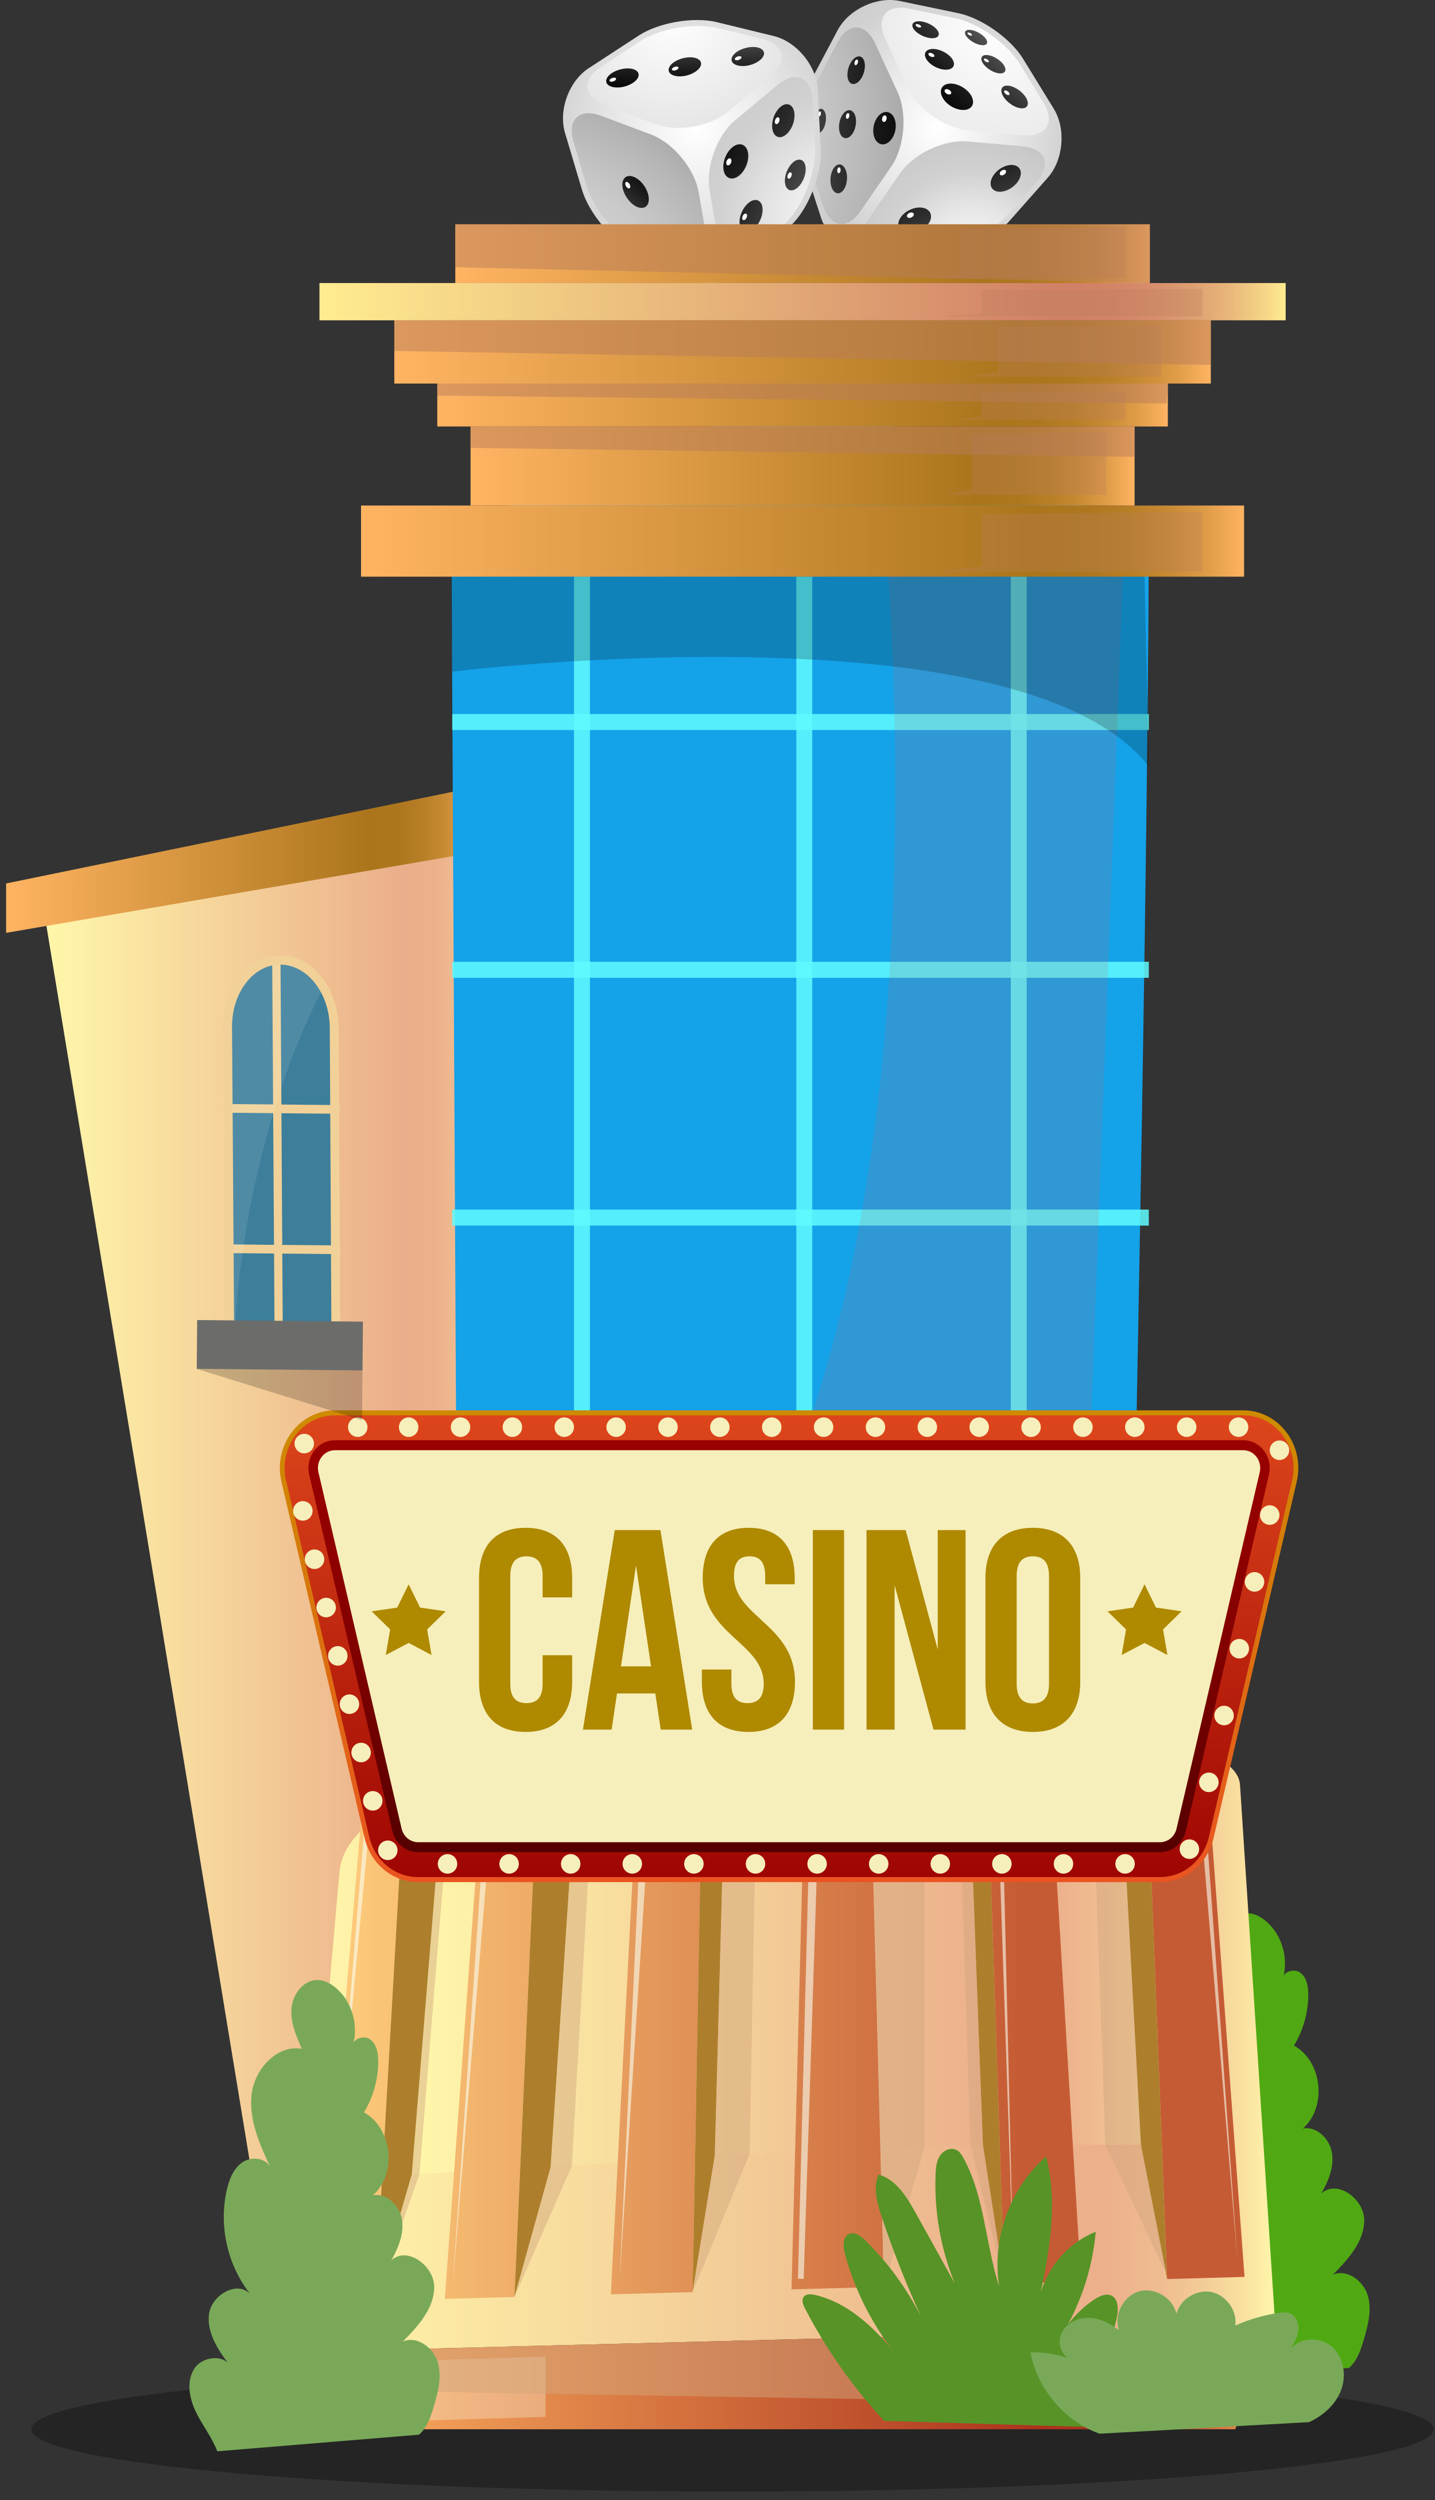 <svg width="151" height="263" viewBox="0 0 151 263" fill="none" xmlns="http://www.w3.org/2000/svg">
<rect x="0" y="0" width="151" height="263" fill="#333333" stroke="none"/>
<path d="M49.514 89.497L4.772 96.703L29.447 246.604L54.137 241.626L49.514 89.497Z" fill="url(#paint0_linear)"/>
<path d="M0.644 92.934V98.129L50.952 89.498L49.515 82.903L0.644 92.934Z" fill="url(#paint1_linear)"/>
<path d="M48.233 195.586L47.508 57.588C47.508 57.588 82.876 26.437 120.886 58.25C120.694 102.851 118.757 190.186 118.757 190.186L48.233 195.586Z" fill="#14A2E9"/>
<path opacity="0.85" d="M62.077 60.663H60.398V149.388H62.077V60.663Z" fill="#60FBFF"/>
<path opacity="0.85" d="M120.885 75.111H47.587V76.796H120.885V75.111Z" fill="#60FBFF"/>
<path opacity="0.85" d="M120.885 101.174H47.587V102.859H120.885V101.174Z" fill="#60FBFF"/>
<path opacity="0.85" d="M120.885 127.237H47.587V128.922H120.885V127.237Z" fill="#60FBFF"/>
<path opacity="0.85" d="M85.472 60.663H83.793V149.388H85.472V60.663Z" fill="#60FBFF"/>
<path opacity="0.85" d="M108.039 60.663H106.361V149.388H108.039V60.663Z" fill="#60FBFF"/>
<path opacity="0.15" d="M92.57 50.077C92.57 50.077 106.221 164.977 54.74 188.443C95.285 188.632 113.467 185.162 113.467 185.162L118.135 60.893C118.135 60.893 103.241 47.802 92.57 50.077Z" fill="#D15F5E"/>
<path d="M143.912 241.426C143.441 239.898 141.72 238.653 140.256 239.281C141.841 237.68 143.533 235.833 143.552 233.575C143.568 231.318 140.695 229.21 139.041 230.741C139.774 229.439 140.39 227.965 140.162 226.488C139.935 225.01 138.563 223.631 137.099 223.899C139.665 221.644 139.146 216.834 136.16 215.179C137.134 213.579 137.66 211.707 137.664 209.831C137.666 208.974 137.505 208.013 136.814 207.506C136.279 207.113 135.399 207.305 135.079 207.806C135.517 205.824 134.868 203.622 133.382 202.241C132.791 201.691 132.042 201.254 131.237 201.257C129.764 201.263 128.651 202.771 128.533 204.243C128.417 205.717 129.024 207.141 129.62 208.493C126.982 208.028 124.619 210.67 124.334 213.342C124.046 216.017 125.213 218.606 126.349 221.043C125.917 219.982 124.375 219.776 123.417 220.402C122.46 221.029 121.994 222.186 121.736 223.302C120.857 227.088 121.79 231.253 124.197 234.293C122.81 232.8 120.069 234.428 119.848 236.456C119.625 238.484 120.921 240.332 122.152 241.958C121.444 240.553 119.114 240.837 118.286 242.174C117.456 243.509 117.786 245.276 118.474 246.692C119.162 248.107 120.171 249.359 120.727 250.831L141.956 249.083C142.806 248.347 143.183 247.213 143.504 246.13C143.959 244.599 144.381 242.954 143.912 241.426Z" fill="#50A913"/>
<path opacity="0.3" d="M150.873 255.539C150.873 259.16 117.838 262.096 77.086 262.096C36.335 262.096 3.299 259.16 3.299 255.539C3.299 251.917 36.335 248.981 77.086 248.981C117.838 248.981 150.873 251.917 150.873 255.539Z" fill="black"/>
<path d="M44.332 189.054L44.996 181.165C44.892 173.437 126.25 162.917 126.25 176.159L126.456 185.619L44.332 189.054Z" fill="url(#paint2_linear)"/>
<path d="M130.479 187.717C129.574 176.09 37.253 178.673 35.727 196.908L31.243 247.412L134.2 244.774L130.479 187.717Z" fill="url(#paint3_linear)"/>
<path d="M43.335 228.723L46.027 195.576L60.283 192.347L76.197 190.301L102.042 188.66L118.058 189.054L120.054 225.614L103.426 225.611L75.216 226.742L57.937 227.983L43.335 228.723Z" fill="url(#paint4_linear)"/>
<path d="M44.98 191.863L59.209 188.329L75.354 186.208L102.827 185.39L119.098 186.211L118.058 189.054L102.042 188.66L76.197 190.301L60.283 192.347L46.027 195.576L44.98 191.863Z" fill="#BF5970"/>
<path d="M31.243 247.412L34.336 255.539H129.976L134.2 244.774L31.243 247.412Z" fill="url(#paint5_linear)"/>
<path d="M39.465 174.174L43.509 171.391L39.465 242.031L33.657 242.191L39.465 174.174ZM119.793 162.794L122.81 239.738L130.956 239.513L125.429 164.975L119.793 162.794ZM52.154 168.769L46.806 241.828L54.138 241.626L57.502 165.917L52.154 168.769ZM64.28 241.347L72.879 241.112L74.312 162.794L68.278 164.572L64.28 241.347ZM83.288 240.824L93.017 240.558L90.945 161.502H85.359L83.288 240.824ZM105.689 240.208L113.759 239.987L109.082 162.794L103.048 161.502L105.689 240.208Z" fill="url(#paint6_linear)"/>
<path d="M57.502 165.917L61.715 171.391V174.337H60.886L60.662 183.857L59.343 184.117L59.209 188.329L60.283 192.347L57.937 227.983L54.137 241.626L57.502 165.917ZM39.465 242.031L43.335 228.723L46.027 195.576L44.98 191.863L45.143 188.215L46.346 187.729L46.806 179.044L47.51 178.648V176.521L43.509 171.391L39.465 242.031ZM72.879 241.112L75.216 226.742L76.197 190.301L75.354 186.208L75.405 181.76L76.233 181.679L76.346 171.86L77.026 171.769V168.93L74.312 162.794L72.879 241.112ZM103.048 161.502L101.427 167.478V169.869H101.917L102.237 180.678L102.671 180.759L102.827 185.389L102.042 188.659L103.426 225.611L105.689 240.208L103.048 161.502ZM119.793 162.794L116.211 167.317V170.592L117.556 170.814L118.001 182.034L119 182.199L119.098 186.211L118.058 189.054L120.054 225.613L122.81 239.738L119.793 162.794Z" fill="#AD7F2C"/>
<path opacity="0.45" d="M60.283 192.347L59.209 188.329L59.344 184.117L60.662 183.857L60.886 174.337L63.158 174.04L62.894 183.45L61.716 183.664L61.45 188.034L62.192 192.101L60.177 227.821L54.138 241.627L57.937 227.983L60.283 192.347Z" fill="#D2A67C"/>
<path opacity="0.45" d="M76.346 171.86L76.233 181.679L75.405 181.76L75.354 186.208L76.197 190.301L75.216 226.742L72.879 241.112L78.877 226.595L79.556 190.087L79.214 186.093L78.195 186.21L78.308 181.489L79.137 181.419L79.556 171.45L76.346 171.86Z" fill="#D2A67C"/>
<path opacity="0.45" d="M91.257 170.385L93.017 240.558L97.293 225.857V189.054V185.709L96.587 185.672L96.536 180.679L97.293 180.678V169.848L91.257 170.385Z" fill="#D2A67C"/>
<path opacity="0.45" d="M117.555 170.815L114.688 170.376L115.002 181.619L116.4 181.801V186.075L115.042 186.21V188.979L116.298 225.613L122.785 239.284L120.054 225.613L118.058 189.054L119.098 186.212L119 182.199L118.001 182.034L117.555 170.815Z" fill="#D2A67C"/>
<path opacity="0.6" d="M43.01 172.888L39.79 174.987L34.261 241.112L40.219 177.491L43.01 172.888Z" fill="#FAFFF0"/>
<path opacity="0.6" d="M52.513 169.848L47.619 240.558L53.292 172.02L56.964 167.586L52.513 169.848Z" fill="#FAFFF0"/>
<path opacity="0.6" d="M68.68 165.538L73.909 164.032L69.837 167.587L65.21 239.714L68.68 165.538Z" fill="#FAFFF0"/>
<path opacity="0.6" d="M85.962 162.553L83.966 239.714H84.569L86.983 165.136L90.528 162.553H85.962Z" fill="#FAFFF0"/>
<path opacity="0.6" d="M104.08 163.064L108.504 164.032L104.884 165.538L106.644 238.933L104.08 163.064Z" fill="#FAFFF0"/>
<path opacity="0.6" d="M120.807 164.032L125.048 165.971L130.227 237.884L124.305 167.047L120.807 164.032Z" fill="#FAFFF0"/>
<path opacity="0.45" d="M46.806 179.044L47.51 178.648L47.052 187.463L46.505 187.669L46.358 191.521L46.836 195.393L44.142 228.682L39.465 242.031L43.335 228.723L46.027 195.576L44.98 191.863L45.143 188.216L46.346 187.73L46.806 179.044Z" fill="#D2A67C"/>
<path opacity="0.3" d="M33.33 248.649L57.416 247.897V254.247L34.889 254.893L33.33 248.649Z" fill="#FAFFF0"/>
<path opacity="0.3" d="M95.43 247.412L128.844 246.604L126.958 253.71H95.808L95.43 247.412Z" fill="#D2A67C"/>
<path opacity="0.5" d="M31.243 247.412L134.2 244.774L130.956 253.036L32.759 251.394L31.243 247.412Z" fill="#D2A67C"/>
<path opacity="0.45" d="M101.917 169.869L102.237 180.678L102.671 180.759L102.827 185.39L102.042 188.659L103.426 225.611L105.688 240.208L102.121 225.663L100.937 188.659V185.39H101.521L101.371 180.725L100.843 180.678L100.691 169.882L101.917 169.869Z" fill="#D2A67C"/>
<path d="M46.051 248.453C45.58 246.925 43.858 245.68 42.394 246.308C43.98 244.707 45.671 242.86 45.69 240.602C45.706 238.345 42.834 236.237 41.179 237.768C41.913 236.466 42.529 234.992 42.301 233.515C42.074 232.037 40.701 230.658 39.237 230.926C41.804 228.67 41.284 223.861 38.299 222.206C39.272 220.606 39.798 218.734 39.803 216.858C39.805 216.001 39.643 215.04 38.952 214.533C38.417 214.14 37.538 214.332 37.217 214.832C37.655 212.851 37.007 210.649 35.52 209.268C34.93 208.718 34.18 208.281 33.375 208.284C31.903 208.29 30.789 209.798 30.672 211.27C30.555 212.744 31.163 214.168 31.759 215.519C29.12 215.054 26.757 217.697 26.472 220.369C26.185 223.044 27.351 225.633 28.488 228.07C28.055 227.008 26.513 226.802 25.555 227.429C24.598 228.056 24.132 229.213 23.874 230.329C22.995 234.115 23.928 238.28 26.336 241.32C24.949 239.827 22.208 241.454 21.986 243.483C21.763 245.511 23.06 247.359 24.291 248.984C23.582 247.58 21.252 247.864 20.425 249.201C19.594 250.536 19.925 252.302 20.613 253.719C21.3 255.134 22.31 256.386 22.865 257.858L44.094 256.11C44.944 255.374 45.322 254.239 45.642 253.157C46.097 251.626 46.52 249.981 46.051 248.453Z" fill="#79A958"/>
<path d="M119.947 246.455C119.548 245.756 118.529 245.783 117.772 246.045C117.345 246.193 116.943 246.4 116.561 246.636C117.004 245.69 117.338 244.694 117.544 243.67C117.707 242.857 117.67 241.796 116.912 241.463C116.373 241.227 115.756 241.508 115.259 241.822C114.141 242.531 113.178 243.46 112.375 244.515C113.99 241.506 115.004 238.172 115.298 234.766C112.542 235.855 110.394 238.292 109.517 241.122C110.518 236.38 111.291 231.496 110.078 226.842C106.265 230.17 104.334 235.537 105.146 240.544C103.685 236.079 103.634 231.131 101.383 227.012C101.202 226.681 100.991 226.342 100.659 226.165C100.06 225.845 99.279 226.202 98.906 226.77C98.534 227.339 98.472 228.053 98.446 228.733C98.294 232.644 98.99 236.586 100.472 240.207C99.104 237.742 97.736 235.276 96.369 232.809C95.43 231.117 94.31 229.274 92.454 228.743C91.847 230.125 92.287 231.722 92.765 233.153C93.966 236.754 95.36 240.291 96.941 243.741C95.432 240.741 93.424 237.995 91.027 235.651C90.569 235.202 89.931 234.736 89.347 234.996C88.651 235.306 88.703 236.306 88.901 237.045C89.885 240.729 91.609 244.21 93.931 247.227C91.694 244.577 89.062 242.156 85.731 241.405C85.327 241.314 84.829 241.282 84.578 241.612C84.318 241.955 84.505 242.445 84.704 242.828C86.934 247.124 89.745 251.116 93.034 254.661L116.05 255.348C118.197 253.343 119.636 250.59 120.061 247.679C120.12 247.266 120.155 246.817 119.947 246.455Z" fill="#579326"/>
<path d="M140.151 246.855C138.915 245.776 136.771 245.827 135.77 247.13C136.15 246.515 136.539 245.873 136.623 245.155C136.708 244.436 136.395 243.617 135.726 243.35C135.349 243.198 134.925 243.243 134.525 243.302C132.962 243.536 131.431 243.983 129.988 244.628C130.19 243.05 129.022 241.418 127.468 241.105C125.914 240.793 124.211 241.849 123.792 243.384C123.414 241.714 121.501 240.575 119.861 241.04C118.22 241.504 117.185 243.48 117.733 245.102C116.767 244.355 115.601 243.789 114.382 243.819C113.163 243.849 111.915 244.598 111.571 245.773C111.334 246.587 111.685 247.524 112.324 248.036C111.074 247.61 109.75 247.406 108.433 247.458C109.155 251.314 112.025 254.69 115.705 256.007L137.748 254.792C139.239 254.11 140.562 252.931 141.132 251.39C141.701 249.847 141.386 247.937 140.151 246.855Z" fill="#79A958"/>
<path d="M107.642 6.164C106.337 4.042 103.28 1.892 100.847 1.387L94.676 0.104C92.244 -0.402 89.3 0.986 88.133 3.187L85.209 8.707C84.042 10.909 83.717 14.65 84.486 17.021L86.394 22.905C87.163 25.276 89.824 27.154 92.307 27.08L98.601 26.889C101.084 26.814 104.465 25.228 106.115 23.364L110.256 18.687C111.906 16.822 112.189 13.562 110.884 11.439L107.642 6.164Z" fill="url(#paint7_radial)"/>
<path d="M85.119 17.076C84.35 14.705 84.675 10.963 85.842 8.762L88.097 4.505C89.264 2.304 91.072 2.354 92.113 4.618L94.452 9.697C95.494 11.96 95.189 15.488 93.773 17.537L90.559 22.186C89.143 24.235 87.355 23.971 86.587 21.599L85.119 17.076Z" fill="url(#paint8_radial)"/>
<path d="M93.166 4.11C92.124 1.847 93.261 0.408 95.693 0.913L100.483 1.909C102.915 2.415 105.972 4.565 107.276 6.687L109.776 10.753C111.081 12.875 110.124 14.434 107.649 14.216L101.903 13.711C99.429 13.494 96.552 11.464 95.51 9.201L93.166 4.11Z" fill="url(#paint9_radial)"/>
<path d="M94.729 18.21C96.145 16.161 99.328 14.663 101.802 14.88L107.549 15.385C110.023 15.602 110.697 17.305 109.047 19.169L105.846 22.786C104.196 24.649 100.815 26.236 98.331 26.311L93.447 26.459C90.964 26.534 90.091 24.919 91.508 22.87L94.729 18.21Z" fill="url(#paint10_radial)"/>
<path d="M105.576 10.151C105.167 9.484 105.381 8.983 106.022 9.005C106.642 9.028 107.466 9.537 107.894 10.164C108.34 10.816 108.213 11.376 107.576 11.395C106.915 11.413 106.003 10.844 105.576 10.151Z" fill="url(#paint11_linear)"/>
<path d="M105.701 9.751C105.617 9.617 105.66 9.511 105.794 9.514C105.928 9.517 106.104 9.626 106.189 9.759C106.275 9.893 106.236 10.001 106.102 10C105.966 9.999 105.786 9.887 105.701 9.751Z" fill="white"/>
<path d="M99.108 10.113C98.781 9.338 99.245 8.762 100.101 8.792C100.926 8.823 101.863 9.409 102.236 10.131C102.624 10.886 102.276 11.541 101.408 11.567C100.504 11.591 99.451 10.925 99.108 10.113Z" fill="url(#paint12_linear)"/>
<path d="M99.415 9.649C99.347 9.494 99.44 9.372 99.621 9.376C99.802 9.38 100.003 9.507 100.074 9.66C100.144 9.815 100.056 9.94 99.874 9.938C99.69 9.937 99.484 9.806 99.415 9.649Z" fill="white"/>
<path d="M103.408 6.621C103.079 6.086 103.327 5.724 103.935 5.793C104.525 5.861 105.265 6.315 105.614 6.824C105.974 7.353 105.796 7.761 105.188 7.72C104.559 7.677 103.749 7.176 103.408 6.621Z" fill="url(#paint13_linear)"/>
<path d="M103.561 6.332C103.494 6.223 103.544 6.147 103.671 6.16C103.798 6.174 103.955 6.271 104.024 6.378C104.093 6.485 104.047 6.564 103.919 6.552C103.79 6.539 103.63 6.44 103.561 6.332Z" fill="white"/>
<path d="M97.397 6.069C97.142 5.467 97.603 5.073 98.391 5.162C99.154 5.249 99.983 5.764 100.278 6.334C100.583 6.927 100.212 7.381 99.411 7.327C98.581 7.27 97.662 6.695 97.397 6.069Z" fill="url(#paint14_linear)"/>
<path d="M97.706 5.749C97.653 5.627 97.746 5.544 97.912 5.562C98.078 5.579 98.255 5.689 98.31 5.809C98.365 5.93 98.276 6.016 98.109 6C97.941 5.984 97.759 5.871 97.706 5.749Z" fill="white"/>
<path d="M101.65 3.762C101.38 3.322 101.646 3.059 102.223 3.158C102.783 3.255 103.454 3.664 103.743 4.088C104.041 4.524 103.833 4.824 103.254 4.745C102.658 4.663 101.929 4.216 101.65 3.762Z" fill="url(#paint15_linear)"/>
<path d="M101.82 3.549C101.764 3.46 101.818 3.405 101.939 3.424C102.059 3.444 102.202 3.531 102.258 3.619C102.315 3.709 102.264 3.766 102.143 3.747C102.022 3.727 101.876 3.639 101.82 3.549Z" fill="white"/>
<path d="M96.053 2.892C95.851 2.412 96.298 2.14 97.027 2.265C97.733 2.387 98.478 2.845 98.717 3.306C98.962 3.784 98.585 4.103 97.845 4.002C97.08 3.896 96.265 3.39 96.053 2.892Z" fill="url(#paint16_linear)"/>
<path d="M96.356 2.668C96.314 2.571 96.404 2.514 96.558 2.539C96.711 2.564 96.869 2.662 96.913 2.758C96.958 2.855 96.87 2.915 96.716 2.891C96.561 2.866 96.399 2.767 96.356 2.668Z" fill="white"/>
<path d="M87.814 17.573C88.224 17.097 88.759 17.246 89.007 17.936C89.262 18.647 89.105 19.628 88.662 20.097C88.23 20.553 87.704 20.331 87.482 19.629C87.267 18.947 87.415 18.038 87.814 17.573Z" fill="url(#paint17_linear)"/>
<path d="M88.189 17.659C88.274 17.561 88.384 17.593 88.432 17.733C88.481 17.873 88.45 18.067 88.362 18.164C88.276 18.262 88.168 18.226 88.12 18.087C88.073 17.947 88.103 17.757 88.189 17.659Z" fill="white"/>
<path d="M85.871 11.794C86.21 11.31 86.639 11.329 86.828 11.857C87.022 12.398 86.883 13.247 86.522 13.73C86.168 14.202 85.747 14.128 85.576 13.588C85.409 13.06 85.54 12.267 85.871 11.794Z" fill="url(#paint18_linear)"/>
<path d="M86.173 11.79C86.244 11.691 86.331 11.696 86.368 11.803C86.405 11.91 86.378 12.079 86.307 12.178C86.236 12.277 86.148 12.27 86.112 12.162C86.076 12.055 86.103 11.889 86.173 11.79Z" fill="white"/>
<path d="M88.715 11.98C89.135 11.435 89.687 11.459 89.946 12.06C90.213 12.68 90.058 13.648 89.606 14.193C89.164 14.722 88.622 14.628 88.388 14.01C88.162 13.408 88.307 12.511 88.715 11.98Z" fill="url(#paint19_linear)"/>
<path d="M89.102 11.979C89.189 11.866 89.302 11.873 89.353 11.995C89.404 12.117 89.373 12.309 89.284 12.421C89.196 12.533 89.084 12.523 89.034 12.401C88.984 12.279 89.015 12.091 89.102 11.979Z" fill="white"/>
<path d="M89.606 6.458C90.033 5.848 90.601 5.749 90.872 6.264C91.15 6.795 90.999 7.75 90.536 8.368C90.085 8.969 89.527 9 89.282 8.462C89.046 7.94 89.189 7.054 89.606 6.458Z" fill="url(#paint20_linear)"/>
<path d="M90.003 6.372C90.093 6.246 90.208 6.227 90.261 6.333C90.315 6.438 90.284 6.626 90.194 6.753C90.103 6.879 89.988 6.895 89.937 6.789C89.885 6.683 89.914 6.498 90.003 6.372Z" fill="white"/>
<path d="M92.415 12.223C92.953 11.599 93.688 11.63 94.056 12.331C94.436 13.056 94.263 14.18 93.673 14.803C93.1 15.407 92.377 15.282 92.049 14.559C91.732 13.86 91.894 12.83 92.415 12.223Z" fill="url(#paint21_linear)"/>
<path d="M92.927 12.225C93.04 12.097 93.189 12.106 93.261 12.247C93.334 12.39 93.299 12.61 93.184 12.739C93.07 12.867 92.921 12.855 92.851 12.712C92.782 12.571 92.816 12.353 92.927 12.225Z" fill="white"/>
<path d="M94.718 22.956C95.174 22.195 96.254 21.7 97.104 21.859C97.934 22.016 98.211 22.736 97.748 23.462C97.292 24.175 96.276 24.649 95.453 24.528C94.609 24.404 94.27 23.705 94.718 22.956Z" fill="url(#paint22_linear)"/>
<path d="M95.478 22.582C95.572 22.426 95.792 22.325 95.968 22.357C96.144 22.388 96.208 22.538 96.113 22.692C96.019 22.846 95.802 22.946 95.627 22.916C95.451 22.886 95.384 22.737 95.478 22.582Z" fill="white"/>
<path d="M104.54 18.442C105.069 17.661 106.093 17.191 106.806 17.4C107.501 17.605 107.619 18.377 107.091 19.121C106.571 19.851 105.603 20.302 104.907 20.136C104.194 19.964 104.02 19.21 104.54 18.442Z" fill="url(#paint23_linear)"/>
<path d="M105.264 18.084C105.373 17.924 105.582 17.828 105.73 17.87C105.877 17.91 105.908 18.072 105.799 18.23C105.69 18.387 105.484 18.483 105.337 18.443C105.188 18.403 105.156 18.242 105.264 18.084Z" fill="white"/>
<path d="M75.407 2.326C72.993 1.739 69.314 2.37 67.231 3.727L61.946 7.174C59.862 8.532 58.742 11.598 59.455 13.987L61.242 19.976C61.955 22.365 64.344 25.253 66.553 26.396L72.03 29.231C74.238 30.374 77.445 29.83 79.157 28.023L83.498 23.443C85.211 21.636 86.503 18.121 86.37 15.63L86.037 9.381C85.904 6.891 83.82 4.373 81.407 3.786L75.407 2.326Z" fill="url(#paint24_radial)"/>
<path d="M67.041 25.989C64.833 24.847 62.444 21.957 61.731 19.569L60.352 14.95C59.64 12.561 60.959 11.321 63.286 12.193L68.506 14.152C70.833 15.025 73.087 17.749 73.515 20.205L74.488 25.779C74.916 28.236 73.461 29.311 71.253 28.168L67.041 25.989Z" fill="url(#paint25_radial)"/>
<path d="M63.678 11.089C61.352 10.216 61.152 8.391 63.235 7.032L67.338 4.357C69.421 2.999 73.1 2.368 75.514 2.955L80.139 4.081C82.553 4.668 82.964 6.451 81.053 8.044L76.615 11.744C74.704 13.336 71.237 13.925 68.91 13.052L63.678 11.089Z" fill="url(#paint26_radial)"/>
<path d="M74.666 20.008C74.237 17.551 75.45 14.239 77.361 12.646L81.8 8.946C83.711 7.353 85.383 8.088 85.516 10.577L85.773 15.409C85.906 17.9 84.614 21.416 82.902 23.222L79.533 26.777C77.821 28.583 76.069 28.052 75.641 25.596L74.666 20.008Z" fill="url(#paint27_radial)"/>
<path d="M64.218 9.069C63.573 8.788 63.684 8.183 64.319 7.73C64.887 7.324 65.784 7.11 66.44 7.228C67.186 7.362 67.471 7.89 66.919 8.454C66.282 9.104 64.976 9.397 64.218 9.069Z" fill="url(#paint28_linear)"/>
<path d="M64.225 8.575C64.095 8.526 64.108 8.4 64.247 8.294C64.383 8.19 64.595 8.141 64.726 8.183C64.861 8.225 64.865 8.348 64.728 8.459C64.587 8.573 64.359 8.626 64.225 8.575Z" fill="white"/>
<path d="M70.789 7.898C70.144 7.617 70.256 7.012 70.89 6.559C71.458 6.153 72.355 5.939 73.012 6.057C73.757 6.191 74.042 6.719 73.49 7.284C72.854 7.933 71.547 8.226 70.789 7.898Z" fill="url(#paint29_linear)"/>
<path d="M70.796 7.404C70.666 7.355 70.679 7.228 70.819 7.122C70.955 7.019 71.166 6.97 71.297 7.011C71.432 7.054 71.436 7.177 71.299 7.288C71.158 7.402 70.93 7.454 70.796 7.404Z" fill="white"/>
<path d="M77.41 6.812C76.765 6.531 76.877 5.926 77.511 5.473C78.079 5.067 78.976 4.853 79.632 4.971C80.378 5.106 80.663 5.633 80.111 6.198C79.474 6.847 78.168 7.14 77.41 6.812Z" fill="url(#paint30_linear)"/>
<path d="M77.417 6.318C77.287 6.269 77.3 6.143 77.439 6.037C77.575 5.933 77.787 5.884 77.918 5.925C78.053 5.968 78.056 6.091 77.92 6.202C77.779 6.316 77.55 6.369 77.417 6.318Z" fill="white"/>
<path d="M65.514 19.734C65.372 18.89 65.812 18.325 66.584 18.569C67.449 18.844 68.251 19.96 68.272 20.927C68.288 21.796 67.646 22.093 66.909 21.704C66.241 21.352 65.645 20.507 65.514 19.734Z" fill="url(#paint31_linear)"/>
<path d="M65.797 19.379C65.77 19.199 65.863 19.093 66.009 19.148C66.157 19.203 66.298 19.401 66.321 19.587C66.344 19.768 66.243 19.863 66.099 19.803C65.957 19.743 65.824 19.555 65.797 19.379Z" fill="white"/>
<path d="M77.876 23.805C77.665 23.087 78.029 22.009 78.685 21.413C79.333 20.823 80.007 20.94 80.197 21.656C80.383 22.363 80.031 23.4 79.405 23.989C78.77 24.585 78.085 24.51 77.876 23.805Z" fill="url(#paint32_linear)"/>
<path d="M78.115 23.037C78.072 22.889 78.146 22.669 78.28 22.545C78.415 22.423 78.557 22.444 78.6 22.591C78.641 22.738 78.567 22.956 78.434 23.079C78.3 23.202 78.157 23.183 78.115 23.037Z" fill="white"/>
<path d="M82.632 19.404C82.465 18.687 82.817 17.655 83.415 17.11C84.006 16.574 84.6 16.73 84.749 17.445C84.895 18.149 84.554 19.144 83.982 19.683C83.402 20.228 82.797 20.109 82.632 19.404Z" fill="url(#paint33_linear)"/>
<path d="M82.865 18.666C82.831 18.518 82.903 18.308 83.025 18.196C83.147 18.084 83.274 18.113 83.307 18.26C83.34 18.407 83.268 18.616 83.147 18.728C83.025 18.84 82.898 18.813 82.865 18.666Z" fill="white"/>
<path d="M81.297 13.687C81.11 12.884 81.481 11.785 82.122 11.246C82.756 10.715 83.398 10.945 83.565 11.744C83.728 12.531 83.368 13.588 82.756 14.123C82.136 14.664 81.482 14.477 81.297 13.687Z" fill="url(#paint34_linear)"/>
<path d="M81.542 12.9C81.504 12.735 81.58 12.511 81.711 12.399C81.843 12.289 81.978 12.333 82.016 12.498C82.052 12.662 81.977 12.885 81.847 12.996C81.716 13.107 81.58 13.064 81.542 12.9Z" fill="white"/>
<path d="M76.183 18.068C75.945 17.26 76.329 16.11 77.036 15.515C77.735 14.929 78.469 15.122 78.682 15.927C78.891 16.72 78.519 17.824 77.846 18.413C77.163 19.008 76.418 18.863 76.183 18.068Z" fill="url(#paint35_linear)"/>
<path d="M76.433 17.247C76.386 17.081 76.465 16.846 76.609 16.723C76.754 16.601 76.909 16.637 76.956 16.803C77.003 16.968 76.925 17.201 76.781 17.323C76.637 17.446 76.482 17.412 76.433 17.247Z" fill="white"/>
<path d="M130.91 53.179H37.99V60.663H130.91V53.179Z" fill="url(#paint36_linear)"/>
<path d="M120.992 23.596H47.91V29.773H120.992V23.596Z" fill="url(#paint37_linear)"/>
<path d="M127.409 33.695H41.492V40.347H127.409V33.695Z" fill="url(#paint38_linear)"/>
<path d="M122.888 40.347H46.014V44.863H122.888V40.347Z" fill="url(#paint39_linear)"/>
<path d="M119.387 44.863H49.515V53.179H119.387V44.863Z" fill="url(#paint40_linear)"/>
<path d="M135.287 29.774H33.615V33.695H135.287V29.774Z" fill="url(#paint41_linear)"/>
<path opacity="0.3" d="M126.534 30.398V33.278H98.748L103.297 33.023V30.509L126.534 30.398Z" fill="#B87D5A"/>
<path opacity="0.3" d="M126.534 53.831V60.129H98.748L103.297 59.572V54.075L126.534 53.831Z" fill="#B87D5A"/>
<path opacity="0.3" d="M118.421 23.863V29.239H97.545L100.963 28.763V24.071L118.421 23.863Z" fill="#B87D5A"/>
<path opacity="0.3" d="M122.202 34.229V39.604H101.735L105.087 39.13V34.436L122.202 34.229Z" fill="#B87D5A"/>
<path opacity="0.3" d="M118.421 41.179V44.134H100.279L103.249 43.873V41.294L118.421 41.179Z" fill="#B87D5A"/>
<path opacity="0.3" d="M116.417 45.426V52.05H99.478L102.251 51.464V45.683L116.417 45.426Z" fill="#B87D5A"/>
<path opacity="0.5" d="M47.91 23.596V28.111L120.992 29.773V23.596H47.91Z" fill="#B87D5A"/>
<path opacity="0.5" d="M41.492 33.695H127.409V38.387L41.492 36.917V33.695Z" fill="#B87D5A"/>
<path opacity="0.5" d="M46.014 40.347H122.888L122.768 42.442L46.014 41.617V40.347Z" fill="#B87D5A"/>
<path opacity="0.5" d="M49.515 44.863H119.387V48.055L49.515 47.114V44.863Z" fill="#B87D5A"/>
<path d="M122.067 197.982H43.997C41.327 197.982 39.003 196.072 38.369 193.357L29.615 155.863C28.724 152.043 31.487 148.359 35.243 148.359H130.821C134.578 148.359 137.341 152.043 136.449 155.863L127.695 193.357C127.061 196.072 124.737 197.982 122.067 197.982Z" fill="url(#paint42_linear)"/>
<path d="M43.998 197.457C41.551 197.457 39.437 195.72 38.856 193.232L30.102 155.738C29.714 154.075 30.07 152.349 31.08 151.002C32.09 149.655 33.608 148.883 35.243 148.883H130.821C132.457 148.883 133.974 149.655 134.985 151.002C135.995 152.349 136.351 154.075 135.963 155.738L127.209 193.232C126.628 195.72 124.514 197.457 122.067 197.457H43.998Z" fill="url(#paint43_linear)"/>
<path d="M43.997 194.836C42.708 194.836 41.594 193.921 41.288 192.61L32.534 155.116C32.329 154.24 32.517 153.33 33.049 152.621C33.581 151.911 34.381 151.504 35.243 151.504H130.821C131.683 151.504 132.482 151.911 133.015 152.621C133.547 153.33 133.735 154.24 133.53 155.116L124.776 192.61C124.47 193.921 123.356 194.836 122.067 194.836H43.997Z" fill="url(#paint44_linear)"/>
<path d="M43.997 193.788C43.171 193.788 42.457 193.202 42.261 192.361L33.507 154.867C33.376 154.306 33.496 153.723 33.837 153.268C34.178 152.813 34.69 152.552 35.243 152.552H130.821C131.373 152.552 131.886 152.813 132.227 153.268C132.568 153.723 132.688 154.306 132.557 154.867L123.804 192.361C123.607 193.202 122.893 193.788 122.067 193.788H43.997Z" fill="#F6EFBB"/>
<path d="M32.016 152.882C32.582 152.882 33.04 152.422 33.04 151.854C33.04 151.286 32.582 150.826 32.016 150.826C31.451 150.826 30.992 151.286 30.992 151.854C30.992 152.422 31.451 152.882 32.016 152.882Z" fill="#F6EFBB"/>
<path d="M37.642 151.154C38.208 151.154 38.666 150.694 38.666 150.126C38.666 149.559 38.208 149.099 37.642 149.099C37.077 149.099 36.619 149.559 36.619 150.126C36.619 150.694 37.077 151.154 37.642 151.154Z" fill="#F6EFBB"/>
<path d="M43.001 151.154C43.567 151.154 44.025 150.694 44.025 150.126C44.025 149.559 43.567 149.098 43.001 149.098C42.436 149.098 41.977 149.559 41.977 150.126C41.977 150.694 42.436 151.154 43.001 151.154Z" fill="#F6EFBB"/>
<path d="M48.459 151.154C49.024 151.154 49.483 150.694 49.483 150.127C49.483 149.559 49.024 149.099 48.459 149.099C47.894 149.099 47.435 149.559 47.435 150.127C47.435 150.694 47.894 151.154 48.459 151.154Z" fill="#F6EFBB"/>
<path d="M53.917 151.154C54.482 151.154 54.941 150.694 54.941 150.127C54.941 149.559 54.482 149.099 53.917 149.099C53.352 149.099 52.893 149.559 52.893 150.127C52.893 150.694 53.352 151.154 53.917 151.154Z" fill="#F6EFBB"/>
<path d="M59.375 151.154C59.94 151.154 60.398 150.694 60.398 150.126C60.398 149.559 59.94 149.099 59.375 149.099C58.81 149.099 58.351 149.559 58.351 150.126C58.351 150.694 58.81 151.154 59.375 151.154Z" fill="#F6EFBB"/>
<path d="M64.833 151.154C65.398 151.154 65.856 150.694 65.856 150.126C65.856 149.559 65.398 149.099 64.833 149.099C64.268 149.099 63.809 149.559 63.809 150.126C63.809 150.694 64.268 151.154 64.833 151.154Z" fill="#F6EFBB"/>
<path d="M70.291 151.154C70.856 151.154 71.315 150.694 71.315 150.127C71.315 149.559 70.856 149.099 70.291 149.099C69.725 149.099 69.267 149.559 69.267 150.127C69.267 150.694 69.725 151.154 70.291 151.154Z" fill="#F6EFBB"/>
<path d="M75.749 151.154C76.314 151.154 76.773 150.694 76.773 150.127C76.773 149.559 76.314 149.099 75.749 149.099C75.183 149.099 74.725 149.559 74.725 150.127C74.725 150.694 75.183 151.154 75.749 151.154Z" fill="#F6EFBB"/>
<path d="M81.207 151.154C81.772 151.154 82.231 150.694 82.231 150.126C82.231 149.559 81.772 149.098 81.207 149.098C80.641 149.098 80.183 149.559 80.183 150.126C80.183 150.694 80.641 151.154 81.207 151.154Z" fill="#F6EFBB"/>
<path d="M86.665 151.154C87.23 151.154 87.688 150.694 87.688 150.127C87.688 149.559 87.23 149.099 86.665 149.099C86.099 149.099 85.641 149.559 85.641 150.127C85.641 150.694 86.099 151.154 86.665 151.154Z" fill="#F6EFBB"/>
<path d="M92.123 151.154C92.688 151.154 93.146 150.694 93.146 150.126C93.146 149.559 92.688 149.099 92.123 149.099C91.557 149.099 91.099 149.559 91.099 150.126C91.099 150.694 91.557 151.154 92.123 151.154Z" fill="#F6EFBB"/>
<path d="M97.581 151.154C98.146 151.154 98.604 150.694 98.604 150.126C98.604 149.559 98.146 149.099 97.581 149.099C97.015 149.099 96.557 149.559 96.557 150.126C96.557 150.694 97.015 151.154 97.581 151.154Z" fill="#F6EFBB"/>
<path d="M103.038 151.154C103.604 151.154 104.062 150.694 104.062 150.126C104.062 149.559 103.604 149.099 103.038 149.099C102.473 149.099 102.015 149.559 102.015 150.126C102.015 150.694 102.473 151.154 103.038 151.154Z" fill="#F6EFBB"/>
<path d="M108.496 151.154C109.062 151.154 109.52 150.694 109.52 150.127C109.52 149.559 109.062 149.099 108.496 149.099C107.931 149.099 107.473 149.559 107.473 150.127C107.473 150.694 107.931 151.154 108.496 151.154Z" fill="#F6EFBB"/>
<path d="M113.954 151.154C114.52 151.154 114.978 150.694 114.978 150.127C114.978 149.559 114.52 149.099 113.954 149.099C113.389 149.099 112.931 149.559 112.931 150.127C112.931 150.694 113.389 151.154 113.954 151.154Z" fill="#F6EFBB"/>
<path d="M119.412 151.154C119.978 151.154 120.436 150.694 120.436 150.126C120.436 149.559 119.978 149.098 119.412 149.098C118.847 149.098 118.388 149.559 118.388 150.126C118.388 150.694 118.847 151.154 119.412 151.154Z" fill="#F6EFBB"/>
<path d="M124.87 151.154C125.436 151.154 125.894 150.694 125.894 150.127C125.894 149.559 125.436 149.099 124.87 149.099C124.305 149.099 123.846 149.559 123.846 150.127C123.846 150.694 124.305 151.154 124.87 151.154Z" fill="#F6EFBB"/>
<path d="M130.328 151.154C130.893 151.154 131.352 150.694 131.352 150.126C131.352 149.559 130.893 149.099 130.328 149.099C129.763 149.099 129.304 149.559 129.304 150.126C129.304 150.694 129.763 151.154 130.328 151.154Z" fill="#F6EFBB"/>
<path d="M134.635 153.58C135.2 153.58 135.658 153.12 135.658 152.552C135.658 151.984 135.2 151.524 134.635 151.524C134.069 151.524 133.611 151.984 133.611 152.552C133.611 153.12 134.069 153.58 134.635 153.58Z" fill="#F6EFBB"/>
<path d="M133.611 160.401C134.176 160.401 134.635 159.941 134.635 159.373C134.635 158.806 134.176 158.345 133.611 158.345C133.046 158.345 132.587 158.806 132.587 159.373C132.587 159.941 133.046 160.401 133.611 160.401Z" fill="#F6EFBB"/>
<path d="M132.009 167.43C132.575 167.43 133.033 166.97 133.033 166.402C133.033 165.835 132.575 165.374 132.009 165.374C131.444 165.374 130.985 165.835 130.985 166.402C130.985 166.97 131.444 167.43 132.009 167.43Z" fill="#F6EFBB"/>
<path d="M130.407 174.459C130.973 174.459 131.431 173.999 131.431 173.431C131.431 172.864 130.973 172.403 130.407 172.403C129.842 172.403 129.384 172.864 129.384 173.431C129.384 173.999 129.842 174.459 130.407 174.459Z" fill="#F6EFBB"/>
<path d="M128.806 181.488C129.371 181.488 129.829 181.028 129.829 180.46C129.829 179.893 129.371 179.432 128.806 179.432C128.24 179.432 127.782 179.893 127.782 180.46C127.782 181.028 128.24 181.488 128.806 181.488Z" fill="#F6EFBB"/>
<path d="M127.204 188.517C127.769 188.517 128.228 188.057 128.228 187.489C128.228 186.921 127.769 186.461 127.204 186.461C126.639 186.461 126.18 186.921 126.18 187.489C126.18 188.057 126.639 188.517 127.204 188.517Z" fill="#F6EFBB"/>
<path d="M125.156 195.546C125.722 195.546 126.18 195.086 126.18 194.518C126.18 193.951 125.722 193.49 125.156 193.49C124.591 193.49 124.133 193.951 124.133 194.518C124.133 195.086 124.591 195.546 125.156 195.546Z" fill="#F6EFBB"/>
<path d="M118.388 197.095C118.954 197.095 119.412 196.634 119.412 196.067C119.412 195.499 118.954 195.039 118.388 195.039C117.823 195.039 117.365 195.499 117.365 196.067C117.365 196.634 117.823 197.095 118.388 197.095Z" fill="#F6EFBB"/>
<path d="M111.907 197.095C112.472 197.095 112.931 196.634 112.931 196.067C112.931 195.499 112.472 195.039 111.907 195.039C111.341 195.039 110.883 195.499 110.883 196.067C110.883 196.634 111.341 197.095 111.907 197.095Z" fill="#F6EFBB"/>
<path d="M105.425 197.095C105.991 197.095 106.449 196.634 106.449 196.067C106.449 195.499 105.991 195.039 105.425 195.039C104.86 195.039 104.402 195.499 104.402 196.067C104.402 196.634 104.86 197.095 105.425 197.095Z" fill="#F6EFBB"/>
<path d="M98.944 197.095C99.509 197.095 99.967 196.634 99.967 196.067C99.967 195.499 99.509 195.039 98.944 195.039C98.378 195.039 97.92 195.499 97.92 196.067C97.92 196.634 98.378 197.095 98.944 197.095Z" fill="#F6EFBB"/>
<path d="M92.462 197.095C93.027 197.095 93.486 196.635 93.486 196.067C93.486 195.499 93.027 195.039 92.462 195.039C91.896 195.039 91.438 195.499 91.438 196.067C91.438 196.635 91.896 197.095 92.462 197.095Z" fill="#F6EFBB"/>
<path d="M85.98 197.095C86.546 197.095 87.004 196.634 87.004 196.067C87.004 195.499 86.546 195.039 85.98 195.039C85.415 195.039 84.957 195.499 84.957 196.067C84.957 196.634 85.415 197.095 85.98 197.095Z" fill="#F6EFBB"/>
<path d="M79.499 197.095C80.064 197.095 80.522 196.634 80.522 196.067C80.522 195.499 80.064 195.039 79.499 195.039C78.933 195.039 78.475 195.499 78.475 196.067C78.475 196.634 78.933 197.095 79.499 197.095Z" fill="#F6EFBB"/>
<path d="M73.017 197.095C73.582 197.095 74.041 196.634 74.041 196.067C74.041 195.499 73.582 195.039 73.017 195.039C72.452 195.039 71.993 195.499 71.993 196.067C71.993 196.634 72.452 197.095 73.017 197.095Z" fill="#F6EFBB"/>
<path d="M66.535 197.095C67.101 197.095 67.559 196.634 67.559 196.067C67.559 195.499 67.101 195.039 66.535 195.039C65.97 195.039 65.511 195.499 65.511 196.067C65.511 196.634 65.97 197.095 66.535 197.095Z" fill="#F6EFBB"/>
<path d="M60.053 197.095C60.619 197.095 61.077 196.634 61.077 196.067C61.077 195.499 60.619 195.039 60.053 195.039C59.488 195.039 59.03 195.499 59.03 196.067C59.03 196.634 59.488 197.095 60.053 197.095Z" fill="#F6EFBB"/>
<path d="M53.572 197.095C54.138 197.095 54.596 196.634 54.596 196.067C54.596 195.499 54.138 195.039 53.572 195.039C53.007 195.039 52.548 195.499 52.548 196.067C52.548 196.634 53.007 197.095 53.572 197.095Z" fill="#F6EFBB"/>
<path d="M47.09 197.095C47.656 197.095 48.114 196.634 48.114 196.067C48.114 195.499 47.656 195.039 47.09 195.039C46.525 195.039 46.067 195.499 46.067 196.067C46.067 196.634 46.525 197.095 47.09 197.095Z" fill="#F6EFBB"/>
<path d="M40.806 195.665C41.372 195.665 41.83 195.205 41.83 194.638C41.83 194.07 41.372 193.61 40.806 193.61C40.241 193.61 39.783 194.07 39.783 194.638C39.783 195.205 40.241 195.665 40.806 195.665Z" fill="#F6EFBB"/>
<path d="M39.225 190.463C39.79 190.463 40.248 190.003 40.248 189.435C40.248 188.867 39.79 188.407 39.225 188.407C38.659 188.407 38.201 188.867 38.201 189.435C38.201 190.003 38.659 190.463 39.225 190.463Z" fill="#F6EFBB"/>
<path d="M37.999 185.38C38.564 185.38 39.022 184.92 39.022 184.352C39.022 183.784 38.564 183.324 37.999 183.324C37.433 183.324 36.975 183.784 36.975 184.352C36.975 184.92 37.433 185.38 37.999 185.38Z" fill="#F6EFBB"/>
<path d="M36.772 180.296C37.338 180.296 37.796 179.836 37.796 179.269C37.796 178.701 37.338 178.241 36.772 178.241C36.207 178.241 35.749 178.701 35.749 179.269C35.749 179.836 36.207 180.296 36.772 180.296Z" fill="#F6EFBB"/>
<path d="M35.546 175.213C36.112 175.213 36.57 174.753 36.57 174.186C36.57 173.618 36.112 173.158 35.546 173.158C34.981 173.158 34.523 173.618 34.523 174.186C34.523 174.753 34.981 175.213 35.546 175.213Z" fill="#F6EFBB"/>
<path d="M34.32 170.13C34.886 170.13 35.344 169.67 35.344 169.102C35.344 168.534 34.886 168.074 34.32 168.074C33.755 168.074 33.297 168.534 33.297 169.102C33.297 169.67 33.755 170.13 34.32 170.13Z" fill="#F6EFBB"/>
<path d="M33.094 165.047C33.66 165.047 34.118 164.587 34.118 164.019C34.118 163.451 33.66 162.991 33.094 162.991C32.529 162.991 32.07 163.451 32.07 164.019C32.07 164.587 32.529 165.047 33.094 165.047Z" fill="#F6EFBB"/>
<path d="M31.868 159.963C32.434 159.963 32.892 159.503 32.892 158.935C32.892 158.368 32.434 157.907 31.868 157.907C31.303 157.907 30.845 158.368 30.845 158.935C30.845 159.503 31.303 159.963 31.868 159.963Z" fill="#F6EFBB"/>
<path opacity="0.2" d="M120.886 80.633L120.436 60.663H47.435L47.576 70.648C47.576 70.648 107.374 63.316 120.886 80.633Z" fill="black"/>
<path d="M23.713 140.657C23.636 129.786 23.557 118.914 23.48 108.042C23.448 103.856 26.164 100.457 29.512 100.488C32.862 100.52 35.618 103.972 35.639 108.158C35.694 118.915 35.749 129.673 35.805 140.431C31.779 140.85 27.748 140.848 23.713 140.657Z" fill="#F1D197"/>
<path d="M27.754 139.794C26.753 139.784 25.726 139.759 24.638 139.715C24.564 129.161 24.49 118.606 24.416 108.052C24.39 104.397 26.679 101.443 29.518 101.47C32.358 101.498 34.684 104.494 34.703 108.149C34.758 118.61 34.813 129.071 34.869 139.533C32.648 139.733 30.312 139.819 27.754 139.794Z" fill="#3D7E9B"/>
<path d="M29.758 140.402C29.469 140.399 29.18 140.396 28.891 140.393C28.809 127.224 28.726 114.055 28.642 100.886C28.934 100.889 29.225 100.892 29.515 100.895C29.596 114.064 29.677 127.232 29.758 140.402Z" fill="#F1D197"/>
<path d="M23.61 131.813C23.608 131.508 23.606 131.204 23.604 130.898C27.672 130.937 31.741 130.976 35.809 131.014C35.811 131.32 35.812 131.624 35.814 131.929C31.746 131.89 27.678 131.852 23.61 131.813Z" fill="#F1D197"/>
<path d="M23.504 117.046C23.502 116.742 23.5 116.437 23.498 116.133C27.576 116.172 31.654 116.21 35.733 116.249C35.734 116.553 35.736 116.858 35.738 117.163C31.66 117.124 27.582 117.086 23.504 117.046Z" fill="#F1D197"/>
<path opacity="0.1" d="M26.925 124.118C28.659 116.344 31.118 109.465 33.778 104.396C32.84 102.646 31.279 101.487 29.518 101.47C26.679 101.443 24.39 104.397 24.416 108.052C24.49 118.606 24.564 129.161 24.638 139.715C24.673 139.717 24.707 139.717 24.743 139.719C24.971 135.004 25.687 129.674 26.925 124.118Z" fill="white"/>
<path d="M38.192 139.027L20.749 138.861L20.701 143.996L38.144 144.162L38.192 139.027Z" fill="#6C6D6A"/>
<path opacity="0.2" d="M20.701 143.996L38.095 149.388L38.144 144.162L20.701 143.996Z" fill="black"/>
<path d="M60.205 174.119V176.908C60.205 180.267 58.532 182.186 55.307 182.186C52.081 182.186 50.408 180.267 50.408 176.908V165.992C50.408 162.633 52.081 160.714 55.307 160.714C58.532 160.714 60.205 162.633 60.205 165.992V168.031H57.099V165.782C57.099 164.282 56.442 163.713 55.396 163.713C54.351 163.713 53.694 164.282 53.694 165.782V177.118C53.694 178.618 54.351 179.157 55.396 179.157C56.442 179.157 57.099 178.618 57.099 177.118V174.119H60.205Z" fill="#AF8900"/>
<path d="M72.839 181.946H69.524L68.956 178.138H64.924L64.357 181.946H61.34L64.685 160.954H69.494L72.839 181.946ZM65.342 175.289H68.508L66.925 164.672L65.342 175.289Z" fill="#AF8900"/>
<path d="M78.784 160.714C81.979 160.714 83.623 162.633 83.623 165.992V166.652H80.516V165.782C80.516 164.282 79.918 163.713 78.873 163.713C77.828 163.713 77.231 164.282 77.231 165.782C77.231 170.101 83.652 170.91 83.652 176.908C83.652 180.267 81.979 182.186 78.754 182.186C75.528 182.186 73.855 180.267 73.855 176.908V175.619H76.962V177.118C76.962 178.618 77.619 179.157 78.664 179.157C79.709 179.157 80.367 178.618 80.367 177.118C80.367 172.8 73.945 171.99 73.945 165.992C73.945 162.633 75.588 160.714 78.784 160.714Z" fill="#AF8900"/>
<path d="M85.534 160.954H88.819V181.946H85.534V160.954Z" fill="#AF8900"/>
<path d="M94.136 166.742V181.946H91.179V160.954H95.3L98.675 173.519V160.954H101.603V181.946H98.228L94.136 166.742Z" fill="#AF8900"/>
<path d="M103.694 165.992C103.694 162.633 105.456 160.714 108.682 160.714C111.908 160.714 113.67 162.633 113.67 165.992V176.908C113.67 180.267 111.908 182.186 108.682 182.186C105.456 182.186 103.694 180.267 103.694 176.908V165.992ZM106.979 177.118C106.979 178.618 107.636 179.187 108.682 179.187C109.727 179.187 110.384 178.618 110.384 177.118V165.782C110.384 164.282 109.727 163.713 108.682 163.713C107.636 163.713 106.979 164.282 106.979 165.782V177.118Z" fill="#AF8900"/>
<path d="M120.436 166.658L121.639 169.106L124.33 169.499L122.383 171.404L122.843 174.095L120.436 172.825L118.029 174.095L118.489 171.404L116.542 169.499L119.233 169.106L120.436 166.658Z" fill="#AF8900"/>
<path d="M43.001 166.658L44.205 169.106L46.895 169.499L44.948 171.404L45.408 174.095L43.001 172.825L40.595 174.095L41.054 171.404L39.107 169.499L41.798 169.106L43.001 166.658Z" fill="#AF8900"/>
<defs>
<linearGradient id="paint0_linear" x1="4.772" y1="168.05" x2="54.137" y2="168.05" gradientUnits="userSpaceOnUse">
<stop stop-color="#FFF7AA"/>
<stop offset="0.762" stop-color="#EBAE8A"/>
<stop offset="0.828" stop-color="#ECB18B"/>
<stop offset="0.88" stop-color="#EFBB90"/>
<stop offset="0.927" stop-color="#F3CC97"/>
<stop offset="0.971" stop-color="#FAE3A1"/>
<stop offset="1" stop-color="#FFF7AA"/>
</linearGradient>
<linearGradient id="paint1_linear" x1="0.644" y1="90.516" x2="50.952" y2="90.516" gradientUnits="userSpaceOnUse">
<stop stop-color="#FFB463"/>
<stop offset="0.762" stop-color="#AB751C"/>
<stop offset="0.824" stop-color="#AE771F"/>
<stop offset="0.873" stop-color="#B87F27"/>
<stop offset="0.918" stop-color="#C98B35"/>
<stop offset="0.959" stop-color="#E09D49"/>
<stop offset="0.999" stop-color="#FEB362"/>
<stop offset="1" stop-color="#FFB463"/>
</linearGradient>
<linearGradient id="paint2_linear" x1="44.332" y1="179.451" x2="126.456" y2="179.451" gradientUnits="userSpaceOnUse">
<stop stop-color="#FFB463"/>
<stop offset="0.762" stop-color="#AB751C"/>
<stop offset="0.824" stop-color="#AE771F"/>
<stop offset="0.873" stop-color="#B87F27"/>
<stop offset="0.918" stop-color="#C98B35"/>
<stop offset="0.959" stop-color="#E09D49"/>
<stop offset="0.999" stop-color="#FEB362"/>
<stop offset="1" stop-color="#FFB463"/>
</linearGradient>
<linearGradient id="paint3_linear" x1="31.243" y1="214.045" x2="134.2" y2="214.045" gradientUnits="userSpaceOnUse">
<stop stop-color="#FFF7AA"/>
<stop offset="0.762" stop-color="#EBAE8A"/>
<stop offset="0.828" stop-color="#ECB18B"/>
<stop offset="0.88" stop-color="#EFBB90"/>
<stop offset="0.927" stop-color="#F3CC97"/>
<stop offset="0.971" stop-color="#FAE3A1"/>
<stop offset="1" stop-color="#FFF7AA"/>
</linearGradient>
<linearGradient id="paint4_linear" x1="43.335" y1="208.691" x2="125.149" y2="208.691" gradientUnits="userSpaceOnUse">
<stop stop-color="#FFF7AA"/>
<stop offset="0.762" stop-color="#EBAE8A"/>
<stop offset="0.828" stop-color="#ECB18B"/>
<stop offset="0.88" stop-color="#EFBB90"/>
<stop offset="0.927" stop-color="#F3CC97"/>
<stop offset="0.971" stop-color="#FAE3A1"/>
<stop offset="1" stop-color="#FFF7AA"/>
</linearGradient>
<linearGradient id="paint5_linear" x1="31.243" y1="250.157" x2="134.2" y2="250.157" gradientUnits="userSpaceOnUse">
<stop stop-color="#FFB463"/>
<stop offset="0.762" stop-color="#AB321C"/>
<stop offset="0.814" stop-color="#AD351E"/>
<stop offset="0.855" stop-color="#B33F23"/>
<stop offset="0.892" stop-color="#BE502C"/>
<stop offset="0.927" stop-color="#CD6739"/>
<stop offset="0.961" stop-color="#E1864A"/>
<stop offset="0.993" stop-color="#F9AA5E"/>
<stop offset="1" stop-color="#FFB463"/>
</linearGradient>
<linearGradient id="paint6_linear" x1="33.657" y1="201.846" x2="130.956" y2="201.846" gradientUnits="userSpaceOnUse">
<stop stop-color="#FFCE7D"/>
<stop offset="0.762" stop-color="#C55B34"/>
</linearGradient>
<radialGradient id="paint7_radial" cx="0" cy="0" r="1" gradientUnits="userSpaceOnUse" gradientTransform="translate(98.696 13.512) rotate(35.094) scale(29.311 29.351)">
<stop stop-color="white"/>
<stop offset="0.28" stop-color="#E5E5E5"/>
<stop offset="0.464" stop-color="#D1D1D1"/>
<stop offset="0.623" stop-color="#CACACA"/>
<stop offset="0.864" stop-color="#B5B5B5"/>
<stop offset="1" stop-color="#A6A6A6"/>
</radialGradient>
<radialGradient id="paint8_radial" cx="0" cy="0" r="1" gradientUnits="userSpaceOnUse" gradientTransform="translate(66.85 13.809) rotate(35.094) scale(29.344 29.384)">
<stop stop-color="white"/>
<stop offset="0.28" stop-color="#E5E5E5"/>
<stop offset="0.464" stop-color="#D1D1D1"/>
<stop offset="0.623" stop-color="#CACACA"/>
<stop offset="0.864" stop-color="#B5B5B5"/>
<stop offset="1" stop-color="#A6A6A6"/>
</radialGradient>
<radialGradient id="paint9_radial" cx="0" cy="0" r="1" gradientUnits="userSpaceOnUse" gradientTransform="translate(104.861 2.471) rotate(35.094) scale(58.231 58.312)">
<stop stop-color="white"/>
<stop offset="0.28" stop-color="#E5E5E5"/>
<stop offset="0.464" stop-color="#D1D1D1"/>
<stop offset="0.623" stop-color="#CACACA"/>
<stop offset="0.864" stop-color="#B5B5B5"/>
<stop offset="1" stop-color="#A6A6A6"/>
</radialGradient>
<radialGradient id="paint10_radial" cx="0" cy="0" r="1" gradientUnits="userSpaceOnUse" gradientTransform="translate(102.218 27.132) rotate(35.094) scale(19.577 19.605)">
<stop stop-color="white"/>
<stop offset="0.28" stop-color="#E5E5E5"/>
<stop offset="0.464" stop-color="#D1D1D1"/>
<stop offset="0.623" stop-color="#CACACA"/>
<stop offset="0.864" stop-color="#B5B5B5"/>
<stop offset="1" stop-color="#A6A6A6"/>
</radialGradient>
<linearGradient id="paint11_linear" x1="112.737" y1="3.9" x2="101.61" y2="15.541" gradientUnits="userSpaceOnUse">
<stop stop-color="#A6A6A6"/>
<stop offset="0.246" stop-color="#6F6F6F"/>
<stop offset="0.491" stop-color="#3F3F3F"/>
<stop offset="0.707" stop-color="#1D1D1D"/>
<stop offset="0.884" stop-color="#080808"/>
<stop offset="1"/>
</linearGradient>
<linearGradient id="paint12_linear" x1="109.545" y1="0.848" x2="98.418" y2="12.49" gradientUnits="userSpaceOnUse">
<stop stop-color="#A6A6A6"/>
<stop offset="0.246" stop-color="#6F6F6F"/>
<stop offset="0.491" stop-color="#3F3F3F"/>
<stop offset="0.707" stop-color="#1D1D1D"/>
<stop offset="0.884" stop-color="#080808"/>
<stop offset="1"/>
</linearGradient>
<linearGradient id="paint13_linear" x1="109.851" y1="1.143" x2="98.726" y2="12.782" gradientUnits="userSpaceOnUse">
<stop stop-color="#A6A6A6"/>
<stop offset="0.246" stop-color="#6F6F6F"/>
<stop offset="0.491" stop-color="#3F3F3F"/>
<stop offset="0.707" stop-color="#1D1D1D"/>
<stop offset="0.884" stop-color="#080808"/>
<stop offset="1"/>
</linearGradient>
<linearGradient id="paint14_linear" x1="106.621" y1="-1.95" x2="95.491" y2="9.694" gradientUnits="userSpaceOnUse">
<stop stop-color="#A6A6A6"/>
<stop offset="0.246" stop-color="#6F6F6F"/>
<stop offset="0.491" stop-color="#3F3F3F"/>
<stop offset="0.707" stop-color="#1D1D1D"/>
<stop offset="0.884" stop-color="#080808"/>
<stop offset="1"/>
</linearGradient>
<linearGradient id="paint15_linear" x1="107.501" y1="-1.104" x2="96.376" y2="10.536" gradientUnits="userSpaceOnUse">
<stop stop-color="#A6A6A6"/>
<stop offset="0.246" stop-color="#6F6F6F"/>
<stop offset="0.491" stop-color="#3F3F3F"/>
<stop offset="0.707" stop-color="#1D1D1D"/>
<stop offset="0.884" stop-color="#080808"/>
<stop offset="1"/>
</linearGradient>
<linearGradient id="paint16_linear" x1="104.306" y1="-4.159" x2="93.178" y2="7.483" gradientUnits="userSpaceOnUse">
<stop stop-color="#A6A6A6"/>
<stop offset="0.246" stop-color="#6F6F6F"/>
<stop offset="0.491" stop-color="#3F3F3F"/>
<stop offset="0.707" stop-color="#1D1D1D"/>
<stop offset="0.884" stop-color="#080808"/>
<stop offset="1"/>
</linearGradient>
<linearGradient id="paint17_linear" x1="74.371" y1="19.453" x2="98.442" y2="18.358" gradientUnits="userSpaceOnUse">
<stop stop-color="#A6A6A6"/>
<stop offset="0.246" stop-color="#6F6F6F"/>
<stop offset="0.491" stop-color="#3F3F3F"/>
<stop offset="0.707" stop-color="#1D1D1D"/>
<stop offset="0.884" stop-color="#080808"/>
<stop offset="1"/>
</linearGradient>
<linearGradient id="paint18_linear" x1="74.086" y1="13.3" x2="98.167" y2="12.205" gradientUnits="userSpaceOnUse">
<stop stop-color="#A6A6A6"/>
<stop offset="0.246" stop-color="#6F6F6F"/>
<stop offset="0.491" stop-color="#3F3F3F"/>
<stop offset="0.707" stop-color="#1D1D1D"/>
<stop offset="0.884" stop-color="#080808"/>
<stop offset="1"/>
</linearGradient>
<linearGradient id="paint19_linear" x1="74.111" y1="13.755" x2="98.184" y2="12.66" gradientUnits="userSpaceOnUse">
<stop stop-color="#A6A6A6"/>
<stop offset="0.246" stop-color="#6F6F6F"/>
<stop offset="0.491" stop-color="#3F3F3F"/>
<stop offset="0.707" stop-color="#1D1D1D"/>
<stop offset="0.884" stop-color="#080808"/>
<stop offset="1"/>
</linearGradient>
<linearGradient id="paint20_linear" x1="73.856" y1="8.132" x2="97.928" y2="7.037" gradientUnits="userSpaceOnUse">
<stop stop-color="#A6A6A6"/>
<stop offset="0.246" stop-color="#6F6F6F"/>
<stop offset="0.491" stop-color="#3F3F3F"/>
<stop offset="0.707" stop-color="#1D1D1D"/>
<stop offset="0.884" stop-color="#080808"/>
<stop offset="1"/>
</linearGradient>
<linearGradient id="paint21_linear" x1="74.137" y1="14.352" x2="98.212" y2="13.257" gradientUnits="userSpaceOnUse">
<stop stop-color="#A6A6A6"/>
<stop offset="0.246" stop-color="#6F6F6F"/>
<stop offset="0.491" stop-color="#3F3F3F"/>
<stop offset="0.707" stop-color="#1D1D1D"/>
<stop offset="0.884" stop-color="#080808"/>
<stop offset="1"/>
</linearGradient>
<linearGradient id="paint22_linear" x1="101.174" y1="35.1" x2="92.848" y2="15.139" gradientUnits="userSpaceOnUse">
<stop stop-color="#A6A6A6"/>
<stop offset="0.246" stop-color="#6F6F6F"/>
<stop offset="0.491" stop-color="#3F3F3F"/>
<stop offset="0.707" stop-color="#1D1D1D"/>
<stop offset="0.884" stop-color="#080808"/>
<stop offset="1"/>
</linearGradient>
<linearGradient id="paint23_linear" x1="110.911" y1="31.042" x2="102.582" y2="11.075" gradientUnits="userSpaceOnUse">
<stop stop-color="#A6A6A6"/>
<stop offset="0.246" stop-color="#6F6F6F"/>
<stop offset="0.491" stop-color="#3F3F3F"/>
<stop offset="0.707" stop-color="#1D1D1D"/>
<stop offset="0.884" stop-color="#080808"/>
<stop offset="1"/>
</linearGradient>
<radialGradient id="paint24_radial" cx="0" cy="0" r="1" gradientUnits="userSpaceOnUse" gradientTransform="translate(73.283 13.491) rotate(-9.751) scale(33.248 33.376)">
<stop stop-color="white"/>
<stop offset="0.28" stop-color="#E5E5E5"/>
<stop offset="0.464" stop-color="#D1D1D1"/>
<stop offset="0.623" stop-color="#CACACA"/>
<stop offset="0.864" stop-color="#B5B5B5"/>
<stop offset="1" stop-color="#A6A6A6"/>
</radialGradient>
<radialGradient id="paint25_radial" cx="0" cy="0" r="1" gradientUnits="userSpaceOnUse" gradientTransform="translate(54.46 35.573) rotate(-9.751) scale(27.496 27.602)">
<stop stop-color="white"/>
<stop offset="0.28" stop-color="#E5E5E5"/>
<stop offset="0.464" stop-color="#D1D1D1"/>
<stop offset="0.623" stop-color="#CACACA"/>
<stop offset="0.864" stop-color="#B5B5B5"/>
<stop offset="1" stop-color="#A6A6A6"/>
</radialGradient>
<radialGradient id="paint26_radial" cx="0" cy="0" r="1" gradientUnits="userSpaceOnUse" gradientTransform="translate(71.014 1.422) rotate(-9.751) scale(44.955 45.128)">
<stop stop-color="white"/>
<stop offset="0.28" stop-color="#E5E5E5"/>
<stop offset="0.464" stop-color="#D1D1D1"/>
<stop offset="0.623" stop-color="#CACACA"/>
<stop offset="0.864" stop-color="#B5B5B5"/>
<stop offset="1" stop-color="#A6A6A6"/>
</radialGradient>
<radialGradient id="paint27_radial" cx="0" cy="0" r="1" gradientUnits="userSpaceOnUse" gradientTransform="translate(89.188 23.429) rotate(-9.751) scale(29.19 29.302)">
<stop stop-color="white"/>
<stop offset="0.28" stop-color="#E5E5E5"/>
<stop offset="0.464" stop-color="#D1D1D1"/>
<stop offset="0.623" stop-color="#CACACA"/>
<stop offset="0.864" stop-color="#B5B5B5"/>
<stop offset="1" stop-color="#A6A6A6"/>
</radialGradient>
<linearGradient id="paint28_linear" x1="65.451" y1="-0.187" x2="65.51" y2="10.522" gradientUnits="userSpaceOnUse">
<stop stop-color="#A6A6A6"/>
<stop offset="0.246" stop-color="#6F6F6F"/>
<stop offset="0.491" stop-color="#3F3F3F"/>
<stop offset="0.707" stop-color="#1D1D1D"/>
<stop offset="0.884" stop-color="#080808"/>
<stop offset="1"/>
</linearGradient>
<linearGradient id="paint29_linear" x1="72.028" y1="-0.225" x2="72.087" y2="10.486" gradientUnits="userSpaceOnUse">
<stop stop-color="#A6A6A6"/>
<stop offset="0.246" stop-color="#6F6F6F"/>
<stop offset="0.491" stop-color="#3F3F3F"/>
<stop offset="0.707" stop-color="#1D1D1D"/>
<stop offset="0.884" stop-color="#080808"/>
<stop offset="1"/>
</linearGradient>
<linearGradient id="paint30_linear" x1="78.655" y1="-0.26" x2="78.714" y2="10.449" gradientUnits="userSpaceOnUse">
<stop stop-color="#A6A6A6"/>
<stop offset="0.246" stop-color="#6F6F6F"/>
<stop offset="0.491" stop-color="#3F3F3F"/>
<stop offset="0.707" stop-color="#1D1D1D"/>
<stop offset="0.884" stop-color="#080808"/>
<stop offset="1"/>
</linearGradient>
<linearGradient id="paint31_linear" x1="61.334" y1="27.234" x2="69.395" y2="17.085" gradientUnits="userSpaceOnUse">
<stop stop-color="#A6A6A6"/>
<stop offset="0.246" stop-color="#6F6F6F"/>
<stop offset="0.491" stop-color="#3F3F3F"/>
<stop offset="0.707" stop-color="#1D1D1D"/>
<stop offset="0.884" stop-color="#080808"/>
<stop offset="1"/>
</linearGradient>
<linearGradient id="paint32_linear" x1="92.766" y1="28.997" x2="69.5" y2="18.438" gradientUnits="userSpaceOnUse">
<stop stop-color="#A6A6A6"/>
<stop offset="0.246" stop-color="#6F6F6F"/>
<stop offset="0.491" stop-color="#3F3F3F"/>
<stop offset="0.707" stop-color="#1D1D1D"/>
<stop offset="0.884" stop-color="#080808"/>
<stop offset="1"/>
</linearGradient>
<linearGradient id="paint33_linear" x1="95.185" y1="23.668" x2="71.918" y2="13.109" gradientUnits="userSpaceOnUse">
<stop stop-color="#A6A6A6"/>
<stop offset="0.246" stop-color="#6F6F6F"/>
<stop offset="0.491" stop-color="#3F3F3F"/>
<stop offset="0.707" stop-color="#1D1D1D"/>
<stop offset="0.884" stop-color="#080808"/>
<stop offset="1"/>
</linearGradient>
<linearGradient id="paint34_linear" x1="97.115" y1="19.416" x2="73.847" y2="8.857" gradientUnits="userSpaceOnUse">
<stop stop-color="#A6A6A6"/>
<stop offset="0.246" stop-color="#6F6F6F"/>
<stop offset="0.491" stop-color="#3F3F3F"/>
<stop offset="0.707" stop-color="#1D1D1D"/>
<stop offset="0.884" stop-color="#080808"/>
<stop offset="1"/>
</linearGradient>
<linearGradient id="paint35_linear" x1="94.643" y1="24.854" x2="71.381" y2="14.297" gradientUnits="userSpaceOnUse">
<stop stop-color="#A6A6A6"/>
<stop offset="0.246" stop-color="#6F6F6F"/>
<stop offset="0.491" stop-color="#3F3F3F"/>
<stop offset="0.707" stop-color="#1D1D1D"/>
<stop offset="0.884" stop-color="#080808"/>
<stop offset="1"/>
</linearGradient>
<linearGradient id="paint36_linear" x1="37.99" y1="56.921" x2="130.91" y2="56.921" gradientUnits="userSpaceOnUse">
<stop stop-color="#FFB463"/>
<stop offset="0.762" stop-color="#AB751C"/>
<stop offset="0.824" stop-color="#AE771F"/>
<stop offset="0.873" stop-color="#B87F27"/>
<stop offset="0.918" stop-color="#C98B35"/>
<stop offset="0.959" stop-color="#E09D49"/>
<stop offset="0.999" stop-color="#FEB362"/>
<stop offset="1" stop-color="#FFB463"/>
</linearGradient>
<linearGradient id="paint37_linear" x1="47.91" y1="26.685" x2="120.992" y2="26.685" gradientUnits="userSpaceOnUse">
<stop stop-color="#FFB463"/>
<stop offset="0.762" stop-color="#AB751C"/>
<stop offset="0.824" stop-color="#AE771F"/>
<stop offset="0.873" stop-color="#B87F27"/>
<stop offset="0.918" stop-color="#C98B35"/>
<stop offset="0.959" stop-color="#E09D49"/>
<stop offset="0.999" stop-color="#FEB362"/>
<stop offset="1" stop-color="#FFB463"/>
</linearGradient>
<linearGradient id="paint38_linear" x1="41.492" y1="37.021" x2="127.409" y2="37.021" gradientUnits="userSpaceOnUse">
<stop stop-color="#FFB463"/>
<stop offset="0.762" stop-color="#AB751C"/>
<stop offset="0.824" stop-color="#AE771F"/>
<stop offset="0.873" stop-color="#B87F27"/>
<stop offset="0.918" stop-color="#C98B35"/>
<stop offset="0.959" stop-color="#E09D49"/>
<stop offset="0.999" stop-color="#FEB362"/>
<stop offset="1" stop-color="#FFB463"/>
</linearGradient>
<linearGradient id="paint39_linear" x1="46.014" y1="42.605" x2="122.888" y2="42.605" gradientUnits="userSpaceOnUse">
<stop stop-color="#FFB463"/>
<stop offset="0.762" stop-color="#AB751C"/>
<stop offset="0.824" stop-color="#AE771F"/>
<stop offset="0.873" stop-color="#B87F27"/>
<stop offset="0.918" stop-color="#C98B35"/>
<stop offset="0.959" stop-color="#E09D49"/>
<stop offset="0.999" stop-color="#FEB362"/>
<stop offset="1" stop-color="#FFB463"/>
</linearGradient>
<linearGradient id="paint40_linear" x1="49.515" y1="49.021" x2="119.387" y2="49.021" gradientUnits="userSpaceOnUse">
<stop stop-color="#FFB463"/>
<stop offset="0.762" stop-color="#AB751C"/>
<stop offset="0.824" stop-color="#AE771F"/>
<stop offset="0.873" stop-color="#B87F27"/>
<stop offset="0.918" stop-color="#C98B35"/>
<stop offset="0.959" stop-color="#E09D49"/>
<stop offset="0.999" stop-color="#FEB362"/>
<stop offset="1" stop-color="#FFB463"/>
</linearGradient>
<linearGradient id="paint41_linear" x1="33.615" y1="31.734" x2="135.287" y2="31.734" gradientUnits="userSpaceOnUse">
<stop stop-color="#FFEC90"/>
<stop offset="0.762" stop-color="#D18166"/>
<stop offset="0.818" stop-color="#D28467"/>
<stop offset="0.863" stop-color="#D78E6B"/>
<stop offset="0.903" stop-color="#DE9F72"/>
<stop offset="0.941" stop-color="#E8B67B"/>
<stop offset="0.977" stop-color="#F5D487"/>
<stop offset="1" stop-color="#FFEC90"/>
</linearGradient>
<linearGradient id="paint42_linear" x1="83.032" y1="198.215" x2="83.032" y2="149.871" gradientUnits="userSpaceOnUse">
<stop stop-color="#EA5321"/>
<stop offset="1" stop-color="#CE8A00"/>
</linearGradient>
<linearGradient id="paint43_linear" x1="83.033" y1="138.924" x2="83.033" y2="201.663" gradientUnits="userSpaceOnUse">
<stop stop-color="#EA5321"/>
<stop offset="1" stop-color="#990000"/>
</linearGradient>
<linearGradient id="paint44_linear" x1="83.032" y1="152.203" x2="83.032" y2="194.837" gradientUnits="userSpaceOnUse">
<stop stop-color="#990000"/>
<stop offset="0.212" stop-color="#920000"/>
<stop offset="0.515" stop-color="#800000"/>
<stop offset="0.869" stop-color="#610000"/>
<stop offset="1" stop-color="#540000"/>
</linearGradient>
</defs>
</svg>
